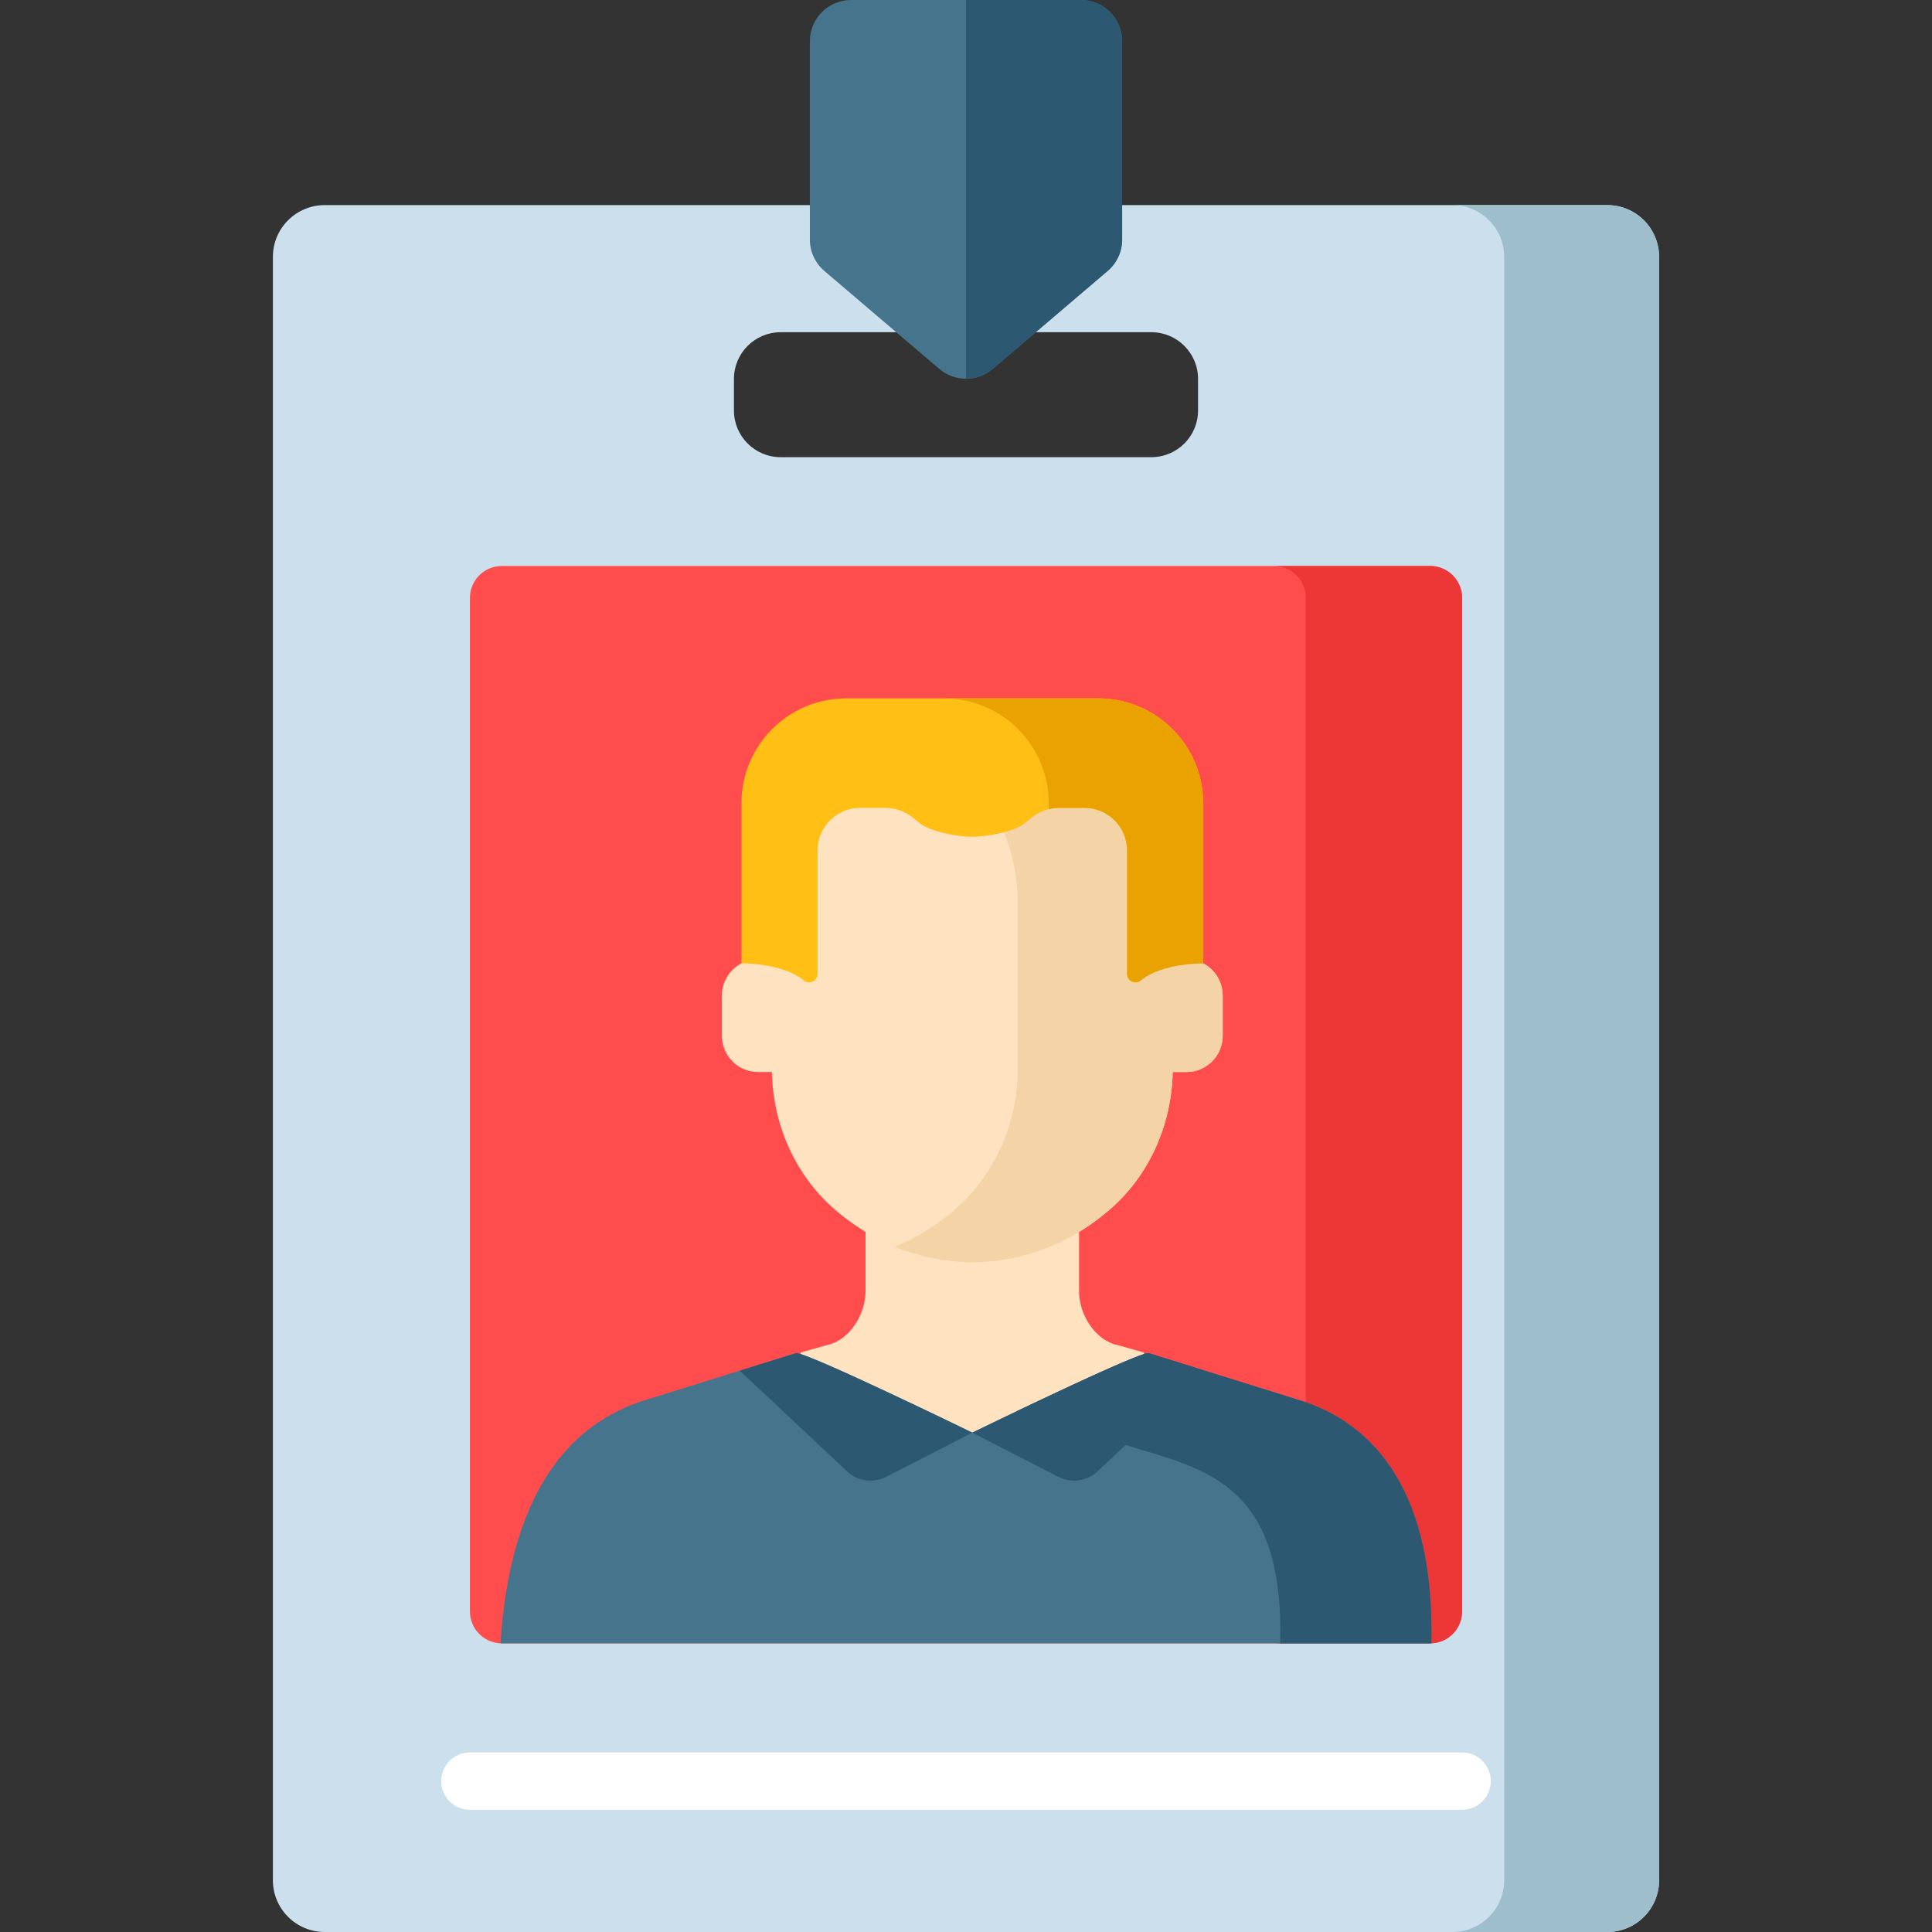 <?xml version="1.0" encoding="iso-8859-1"?>
<!-- Generator: Adobe Illustrator 19.0.0, SVG Export Plug-In . SVG Version: 6.00 Build 0)  -->
<svg version="1.1" id="Capa_1" xmlns="http://www.w3.org/2000/svg" xmlns:xlink="http://www.w3.org/1999/xlink" x="0px" y="0px"
	 viewBox="0 0 512 512" style="enable-background:new 0 0 512 512;" xml:space="preserve">
<rect x="0" y="0" width="512" height="512" fill="#333333" stroke="none"/>
<path style="fill:#CCDFED;" d="M425.953,54.355H86.047c-7.582,0-13.729,6.147-13.729,13.729v430.187
	c0,7.582,6.147,13.729,13.729,13.729h339.906c7.582,0,13.729-6.147,13.729-13.729V68.084
	C439.682,60.502,433.535,54.355,425.953,54.355z M317.496,108.782c0,6.833-5.54,12.373-12.373,12.373h-98.247
	c-6.833,0-12.373-5.54-12.373-12.373v-8.367c0-6.833,5.54-12.373,12.373-12.373h98.247c6.833,0,12.373,5.54,12.373,12.373V108.782z"
	/>
<path style="fill:#9EBECC;" d="M425.953,54.355h-41.054c7.582,0,13.729,6.147,13.729,13.729v430.187
	c0,7.582-6.147,13.729-13.729,13.729h41.054c7.582,0,13.729-6.147,13.729-13.729V68.084
	C439.682,60.502,433.535,54.355,425.953,54.355z"/>
<path style="fill:#45748C;" d="M293.543,71.796L263.085,97.76c-4.082,3.48-10.088,3.48-14.171,0l-30.458-25.965
	c-2.434-2.075-3.836-5.113-3.836-8.311V10.922C214.62,4.89,219.51,0,225.542,0h60.916c6.032,0,10.922,4.89,10.922,10.922v52.563
	C297.38,66.683,295.977,69.721,293.543,71.796z"/>
<path style="fill:#2D5872;" d="M286.458,0H256v100.371c2.522,0,5.044-0.87,7.085-2.61l30.458-25.965
	c2.434-2.075,3.836-5.113,3.836-8.311V10.922C297.38,4.89,292.49,0,286.458,0z"/>
<path style="fill:#FF4C4C;" d="M379.001,435.498H132.999c-4.675,0-8.464-3.79-8.464-8.464V158.457c0-4.675,3.79-8.464,8.464-8.464
	h246.002c4.675,0,8.464,3.79,8.464,8.464v268.577C387.465,431.708,383.676,435.498,379.001,435.498z"/>
<path style="fill:#ED3737;" d="M379.001,149.993h-41.408c4.675,0,8.464,3.79,8.464,8.464v268.577c0,4.675-3.79,8.464-8.464,8.464
	h41.408c4.675,0,8.464-3.79,8.464-8.464V158.457C387.465,153.782,383.676,149.993,379.001,149.993z"/>
<g>
	<path style="fill:#FFE2C0;" d="M296.237,356.474c-5.974-1.201-10.271-8.13-10.271-14.223v-27.152h-28.295l0,0h-28.295v27.152
		c0,6.093-4.298,13.022-10.271,14.223l-6.894,1.946v45.743h45.46l0,0h45.46V358.42L296.237,356.474z"/>
	<path style="fill:#FFE2C0;" d="M314.414,254.219h-3.622v-4.253V239.8c0-14.354-5.893-28.264-16.77-37.63
		c-8.528-7.343-20.516-13.752-36.351-13.929c-15.835,0.177-27.823,6.586-36.351,13.929c-10.877,9.366-16.77,23.275-16.77,37.63
		v10.166v4.253h-3.622c-5.31,0-9.614,4.304-9.614,9.614v10.654c0,5.31,4.304,9.614,9.614,9.614h3.636
		c0.3,13.953,6.163,27.384,16.756,36.505c8.528,7.343,20.516,13.752,36.351,13.929c15.835-0.177,27.823-6.586,36.351-13.929
		c10.593-9.121,16.456-22.551,16.756-36.505h3.636c5.31,0,9.614-4.304,9.614-9.614v-10.654
		C324.028,258.524,319.724,254.219,314.414,254.219z"/>
</g>
<path style="fill:#F4D3A6;" d="M314.414,254.219h-3.622v-4.253V239.8c0-14.354-5.893-28.264-16.77-37.63
	c-8.528-7.343-20.516-13.753-36.351-13.929c-7.751,0.087-14.574,1.672-20.527,4.124c6.209,2.557,11.47,6.056,15.824,9.805
	c10.877,9.366,16.77,23.275,16.77,37.63l-0.014,44.302c-0.3,13.953-6.163,27.384-16.756,36.505
	c-4.354,3.749-9.615,7.248-15.824,9.805c5.953,2.452,12.776,4.038,20.527,4.124c15.835-0.177,27.823-6.586,36.351-13.929
	c10.593-9.121,16.456-22.551,16.756-36.505h3.636c5.31,0,9.614-4.304,9.614-9.614v-10.654
	C324.028,258.524,319.724,254.219,314.414,254.219z"/>
<path style="fill:#FFBF14;" d="M291.072,185.077h-33.401H224.27c-15.34,0-27.776,12.436-27.776,27.776v42.449
	c0,0,10.828-0.173,16.535,4.524c1.449,1.192,3.629,0.161,3.629-1.715v-32.71c0-6.247,5.064-11.31,11.31-11.31h6.612
	c2.709,0,5.334,0.937,7.431,2.651l1.641,1.342c2.909,2.379,10.26,3.678,14.018,3.678c3.758,0,11.108-1.299,14.018-3.678l1.641-1.342
	c2.097-1.714,4.722-2.651,7.431-2.651h6.612c6.247,0,11.31,5.064,11.31,11.31v32.71c0,1.876,2.18,2.907,3.629,1.715
	c5.707-4.697,16.535-4.524,16.535-4.524v-42.449C318.848,197.513,306.412,185.077,291.072,185.077z"/>
<path style="fill:#EAA200;" d="M291.072,185.077h-33.401h-7.522c15.34,0,27.776,12.436,27.776,27.776v1.592
	c0.922-0.23,1.873-0.354,2.837-0.354h6.612c6.246,0,11.31,5.064,11.31,11.31v32.71c0,1.876,2.18,2.907,3.629,1.714
	c5.707-4.697,16.535-4.524,16.535-4.524v-42.449C318.848,197.513,306.412,185.077,291.072,185.077z"/>
<path style="fill:#45748C;" d="M379.322,435.498c0.878-38.885-14.118-58.32-35.694-64.673l-39.195-12.221
	c-2.16-0.674-46.762,21.06-46.762,21.06s-44.602-21.733-46.762-21.06l-39.195,12.221c-21.576,6.352-36.572,25.787-39.072,64.673
	H379.322z"/>
<g>
	<path style="fill:#2D5872;" d="M343.628,370.825l-39.195-12.221c-1.432-0.447-21.519,8.955-34.895,15.344l33.061,10.308
		c19.553,5.757,37.728,11.581,36.662,51.241h40.061C380.2,396.613,365.204,377.178,343.628,370.825z"/>
	<path style="fill:#2D5872;" d="M234.875,391.377l22.796-11.713c0,0-44.602-21.733-46.762-21.06l-14.864,4.634l28.434,26.679
		C227.288,392.552,231.45,393.137,234.875,391.377z"/>
	<path style="fill:#2D5872;" d="M319.297,363.239l-14.863-4.634l0,0c-1.3-0.405-17.978,7.308-31.05,13.513
		c-1.001,0.475-1.981,0.942-2.932,1.395c-2.101,1.002-4.059,1.94-5.778,2.767c-0.527,0.253-1.031,0.496-1.511,0.727
		c-0.719,0.347-1.383,0.667-1.981,0.956c-0.798,0.385-1.479,0.716-2.024,0.98c-0.953,0.462-1.487,0.722-1.487,0.722l22.796,11.713
		c3.425,1.76,7.587,1.176,10.395-1.459L319.297,363.239z"/>
</g>
<path style="fill:#FFFFFF;" d="M387.465,464.417h-46.336H191.234H155.86h-10.963h-20.363c-4.199,0-7.603,3.403-7.603,7.603
	c0,4.199,3.404,7.603,7.603,7.603h20.363h10.963h35.374h149.895h46.336c4.199,0,7.603-3.403,7.603-7.603
	C395.068,467.821,391.664,464.417,387.465,464.417z"/>
<g>
</g>
<g>
</g>
<g>
</g>
<g>
</g>
<g>
</g>
<g>
</g>
<g>
</g>
<g>
</g>
<g>
</g>
<g>
</g>
<g>
</g>
<g>
</g>
<g>
</g>
<g>
</g>
<g>
</g>
</svg>
